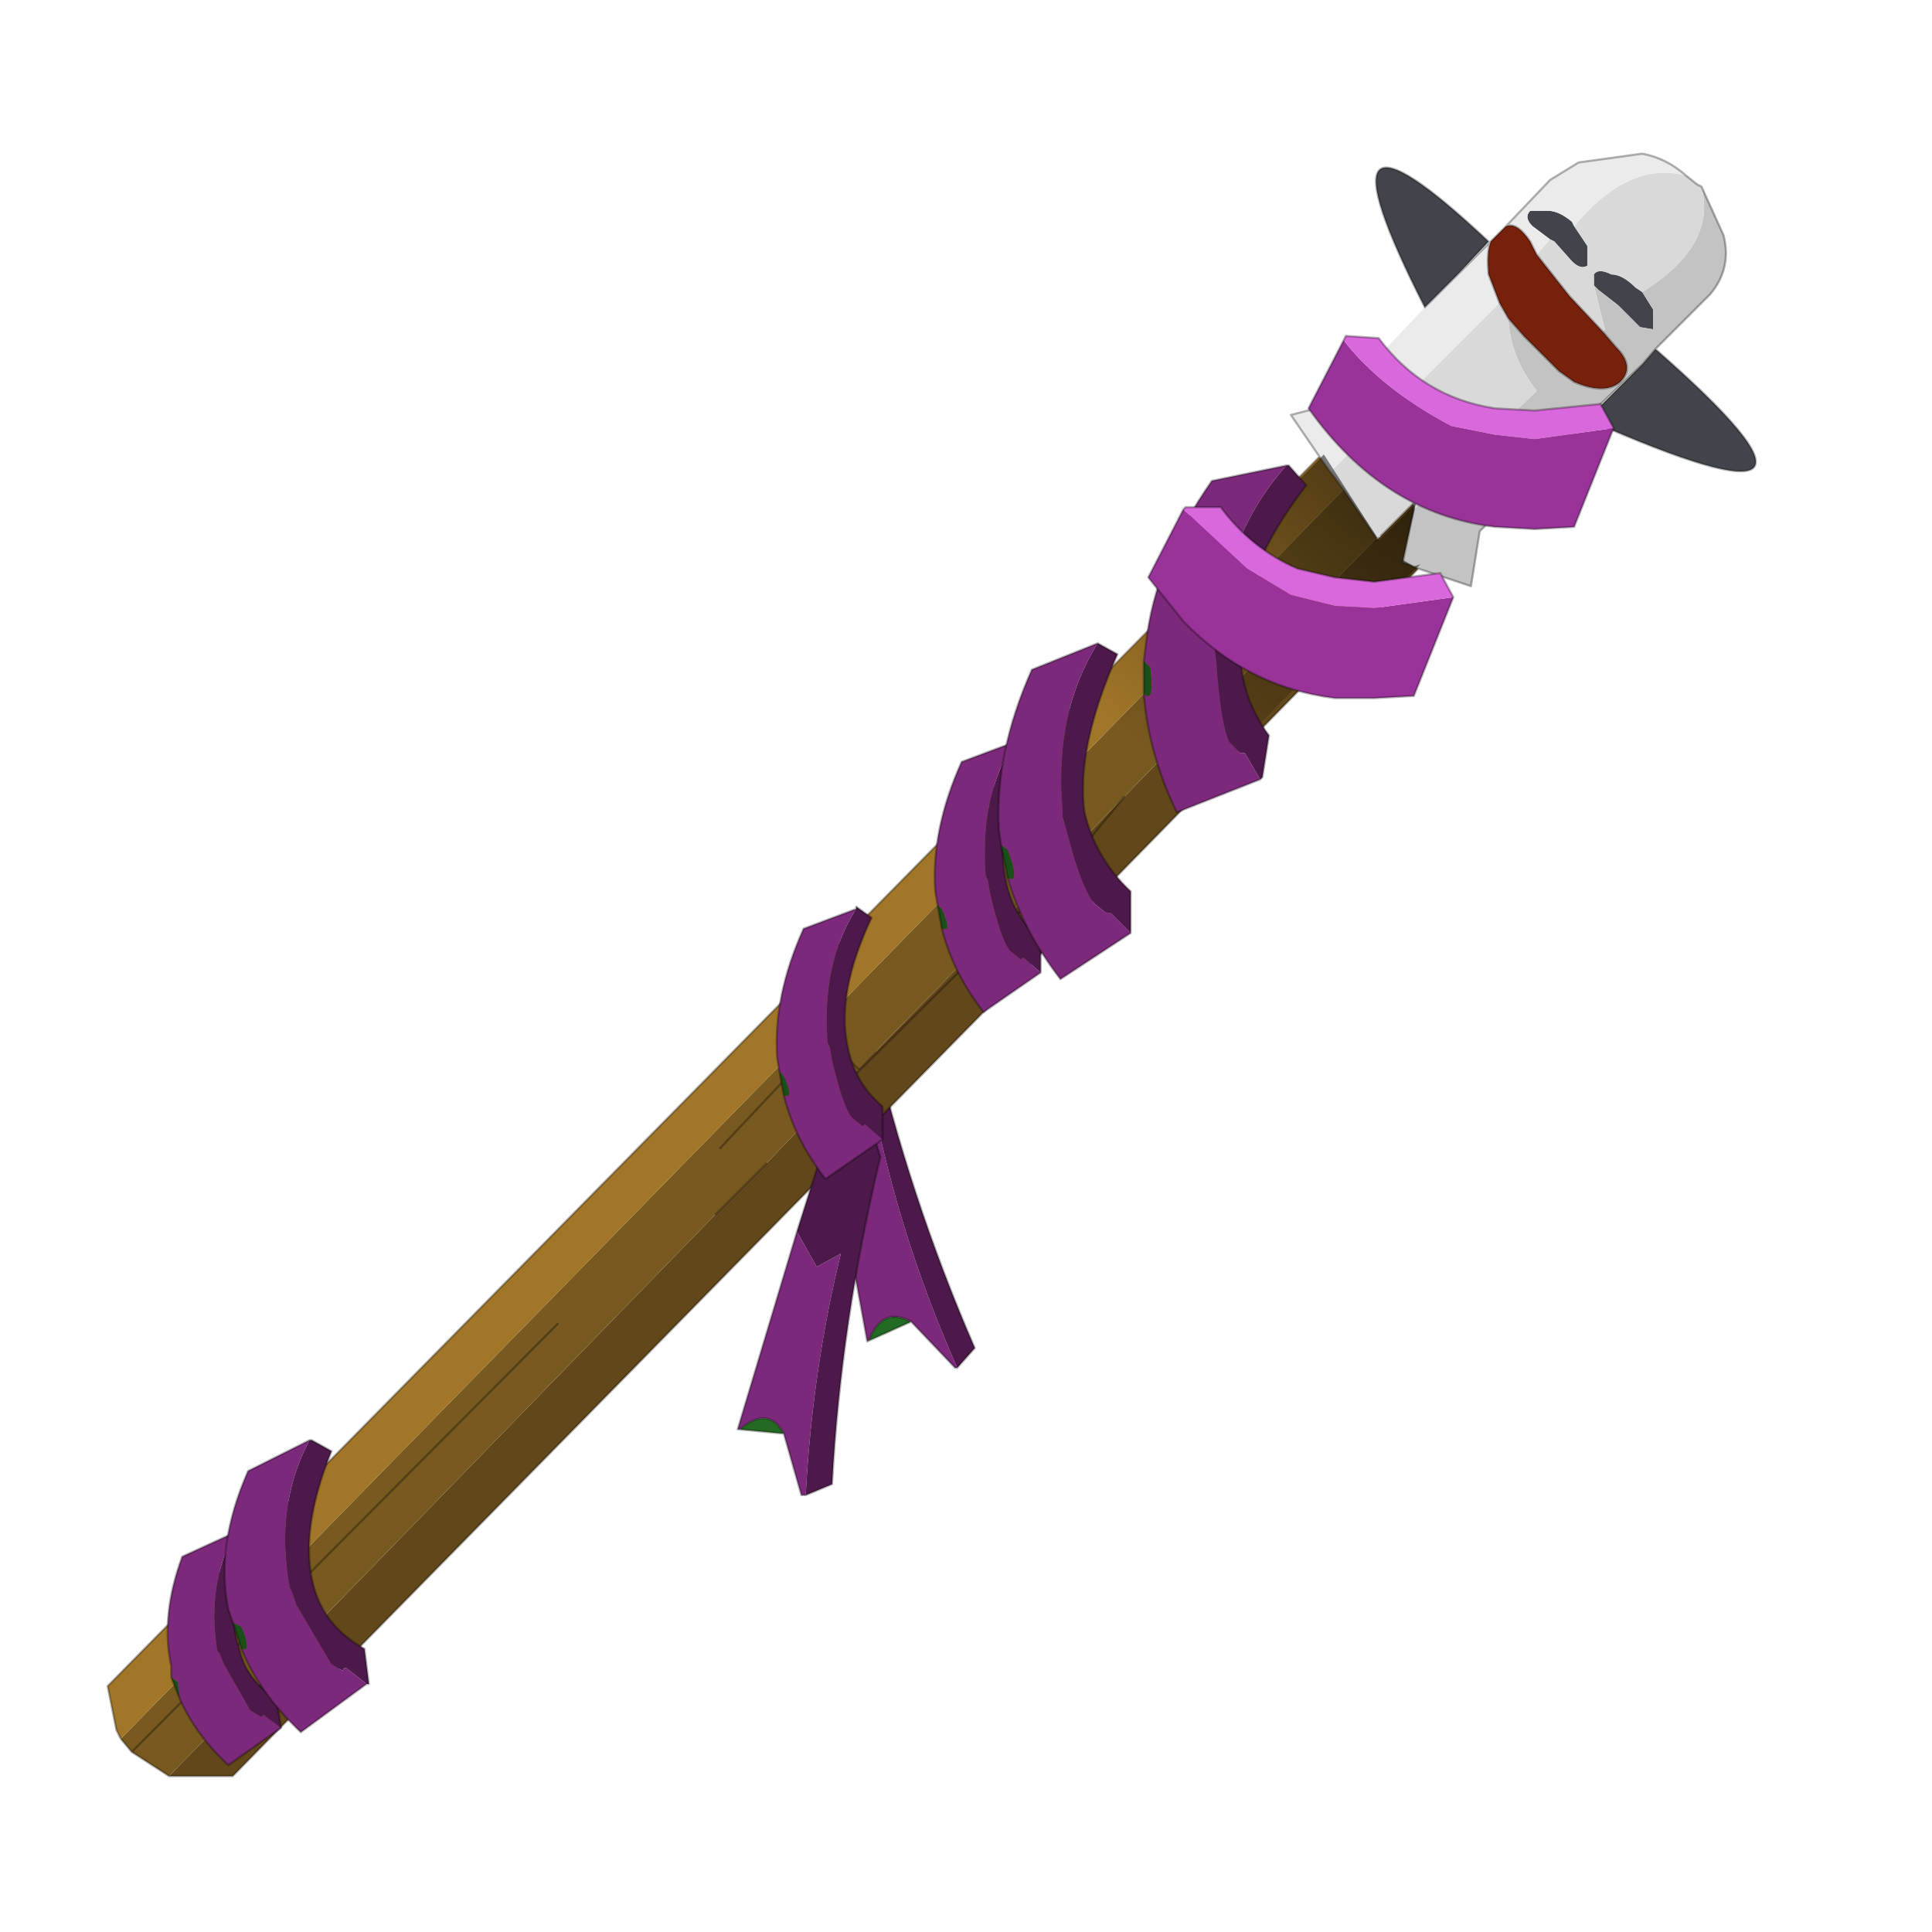 <?xml version="1.0" encoding="UTF-8" standalone="no"?>
<svg xmlns:xlink="http://www.w3.org/1999/xlink" height="440.0px" width="440.0px" xmlns="http://www.w3.org/2000/svg">
  <g transform="matrix(10.0, 0.0, 0.0, 10.0, 0.0, 0.0)">
    <use height="44.0" transform="matrix(1.0, 0.0, 0.0, 1.0, 0.0, 0.0)" width="44.0" xlink:href="#shape0"/>
  </g>
  <defs>
    <g id="shape0" transform="matrix(1.0, 0.0, 0.0, 1.0, 0.0, 0.0)">
      <path d="M44.0 44.0 L0.0 44.0 0.0 0.0 44.0 0.0 44.0 44.0" fill="#43adca" fill-opacity="0.0" fill-rule="evenodd" stroke="none"/>
      <path d="M25.95 19.2 L25.65 18.95 Q25.65 18.7 25.9 18.7 L26.15 18.95 25.95 19.2" fill="#ad2e0f" fill-rule="evenodd" stroke="none"/>
      <path d="M19.75 30.55 L19.8 30.5 Q20.1 29.75 20.75 30.1 L19.75 30.55" fill="#236b23" fill-rule="evenodd" stroke="none"/>
      <path d="M18.9 25.9 L19.65 26.45 20.05 25.9 Q20.65 28.55 21.8 31.15 L21.75 31.15 20.75 30.1 Q20.1 29.75 19.8 30.5 L19.75 30.55 18.9 25.9" fill="#7d297b" fill-rule="evenodd" stroke="none"/>
      <path d="M21.8 31.15 Q20.65 28.55 20.05 25.9 L19.65 26.45 18.9 25.9 18.55 23.8 19.45 23.05 19.45 23.2 19.85 23.55 Q20.7 27.25 22.2 30.7 L21.8 31.15" fill="#4d194a" fill-rule="evenodd" stroke="none"/>
      <path d="M18.9 25.9 L19.75 30.55 19.8 30.5 Q20.1 29.75 20.75 30.1 L21.75 31.15 21.8 31.15 22.2 30.7 Q20.7 27.25 19.85 23.55 L19.45 23.2 19.45 23.05 18.55 23.8 18.9 25.9 M19.75 30.55 L20.75 30.1" fill="none" stroke="#000000" stroke-linecap="round" stroke-linejoin="round" stroke-opacity="0.302" stroke-width="0.05"/>
      <path d="M34.3 5.15 Q34.55 5.05 34.85 5.5 L35.0 5.8 35.75 6.75 36.5 7.55 36.8 7.9 Q37.25 8.35 36.9 8.7 36.55 9.0 35.85 8.7 L35.5 8.45 34.7 7.65 34.35 7.25 34.15 6.9 33.9 6.25 Q33.85 5.75 33.95 5.5 L34.3 5.15" fill="#77200b" fill-rule="evenodd" stroke="none"/>
      <path d="M35.3 5.45 L34.9 5.15 Q34.7 4.95 34.85 4.8 L35.25 4.8 Q35.5 4.8 35.8 5.05 L35.85 5.15 36.15 5.6 36.15 6.05 Q36.0 6.15 35.8 5.95 L35.4 5.5 35.3 5.45 M37.7 7.95 Q42.95 12.55 36.15 9.55 L37.4 8.3 37.7 7.95 M32.45 7.0 Q29.65 1.5 33.9 5.5 L33.2 6.25 32.45 7.0 M36.3 6.5 L36.3 6.25 Q36.4 6.1 36.7 6.25 36.95 6.25 37.25 6.55 L37.4 6.65 37.65 7.05 37.65 7.5 37.35 7.45 36.95 7.05 36.85 6.95 36.4 6.6 36.3 6.5" fill="#41454b" fill-rule="evenodd" stroke="none"/>
      <path d="M38.75 4.25 L39.25 5.35 Q39.45 6.1 38.95 6.7 L37.7 7.95 37.4 8.3 36.35 9.3 34.85 10.95 33.7 12.1 33.5 13.35 32.3 12.95 31.95 12.8 32.2 11.6 35.0 8.9 Q34.4 8.15 34.35 7.25 L34.7 7.65 35.5 8.45 35.85 8.7 Q36.55 9.0 36.9 8.7 37.25 8.35 36.8 7.9 L36.5 7.55 36.55 7.5 36.3 6.5 36.4 6.6 36.85 6.95 36.95 7.05 37.35 7.45 37.65 7.5 37.65 7.05 37.4 6.65 Q39.1 5.6 38.75 4.25" fill="#c3c3c3" fill-rule="evenodd" stroke="none"/>
      <path d="M32.3 12.95 L25.1 20.3 5.3 40.45 3.85 40.45 16.3 27.65 17.45 26.5 18.6 25.3 19.6 24.35 19.55 24.35 25.6 18.15 31.35 12.25 31.35 12.3 31.4 12.25 31.45 12.2 32.2 11.45 32.2 11.6 31.95 12.8 32.3 12.95 M25.1 20.3 L24.45 19.55 25.6 18.15 24.45 19.55 25.1 20.3 M24.45 19.55 L19.6 24.35 24.45 19.55" fill="#614719" fill-rule="evenodd" stroke="none"/>
      <path d="M3.85 40.45 L3.0 39.9 2.75 39.6 30.6 11.15 31.35 12.25 25.6 18.15 19.55 24.35 18.8 23.6 16.4 26.15 18.8 23.6 19.55 24.35 19.6 24.35 18.6 25.3 17.45 26.5 16.3 27.65 3.85 40.45 M12.7 30.15 L3.0 39.9 12.7 30.15" fill="#78591f" fill-rule="evenodd" stroke="none"/>
      <path d="M2.75 39.6 L2.65 39.4 2.45 38.4 30.05 10.4 30.3 10.75 30.6 11.15 2.75 39.6" fill="#a17629" fill-rule="evenodd" stroke="none"/>
      <path d="M35.0 5.8 L35.3 5.45 35.4 5.5 35.8 5.95 Q36.0 6.15 36.15 6.05 L36.15 5.6 35.85 5.15 Q37.1 3.65 38.4 4.0 L38.65 4.2 38.75 4.25 Q39.1 5.6 37.4 6.65 L37.25 6.55 Q36.95 6.25 36.7 6.25 36.4 6.1 36.3 6.25 L36.3 6.5 36.55 7.5 36.5 7.55 35.75 6.75 35.0 5.8 M34.15 6.9 L34.35 7.25 Q34.4 8.15 35.0 8.9 L32.2 11.6 32.2 11.45 31.45 12.2 31.4 12.25 31.35 12.3 31.35 12.25 30.6 11.15 30.3 10.75 34.15 6.9" fill="#d9d9d9" fill-rule="evenodd" stroke="none"/>
      <path d="M34.3 5.15 L35.3 4.1 35.95 3.7 37.4 3.5 Q37.95 3.6 38.4 4.0 37.1 3.65 35.85 5.15 L35.8 5.05 Q35.5 4.8 35.25 4.8 L34.85 4.8 Q34.7 4.95 34.9 5.15 L35.3 5.45 35.0 5.8 34.85 5.5 Q34.55 5.05 34.3 5.15 M30.05 10.4 L29.4 9.45 30.35 9.2 31.55 7.95 32.45 7.0 33.2 6.25 33.95 5.5 Q33.85 5.75 33.9 6.25 L34.15 6.9 30.3 10.75 30.05 10.4" fill="#ebebeb" fill-rule="evenodd" stroke="none"/>
      <path d="M38.4 4.0 Q37.95 3.6 37.4 3.5 L35.95 3.7 35.3 4.1 34.3 5.15 Q34.55 5.05 34.85 5.5 L35.0 5.8 M38.4 4.0 L38.65 4.2 38.75 4.25 39.25 5.35 Q39.45 6.1 38.95 6.7 L37.7 7.95 Q42.95 12.55 36.15 9.55 L37.4 8.3 36.35 9.3 M34.85 10.95 L33.7 12.1 33.5 13.35 32.3 12.95 25.1 20.3 5.3 40.45 3.85 40.45 3.0 39.9 2.75 39.6 2.65 39.4 2.45 38.4 30.05 10.4 29.4 9.45 30.35 9.2 31.55 7.95 M32.45 7.0 Q29.65 1.5 33.9 5.5 L33.2 6.25 33.95 5.5 34.3 5.15 M33.95 5.5 Q33.85 5.75 33.9 6.25 L34.15 6.9 34.35 7.25 34.7 7.65 35.5 8.45 35.85 8.7 Q36.55 9.0 36.9 8.7 37.25 8.35 36.8 7.9 L36.5 7.55 35.75 6.75 35.0 5.8 M37.7 7.95 L37.4 8.3 M32.2 11.6 L31.95 12.8 32.3 12.95 M32.2 11.6 L32.2 11.45 31.45 12.2 M31.4 12.25 L31.35 12.3 31.35 12.25 30.6 11.15 30.3 10.75 30.05 10.4 M25.6 18.15 L24.45 19.55 25.1 20.3 M33.2 6.25 L32.45 7.0 M19.55 24.35 L18.8 23.6 16.4 26.15 M18.6 25.3 L19.6 24.35 19.55 24.35 M17.45 26.5 L16.3 27.65 M3.0 39.9 L12.7 30.15 M19.6 24.35 L24.45 19.55" fill="none" stroke="#000000" stroke-linecap="round" stroke-linejoin="round" stroke-opacity="0.302" stroke-width="0.05"/>
      <path d="M31.4 12.3 L32.25 11.45 31.95 12.75 32.2 12.9 32.35 12.85 32.25 12.9 32.35 12.85 30.0 15.15 20.0 25.35 21.7 18.9 30.15 10.35 31.4 12.3" fill="url(#gradient0)" fill-rule="evenodd" stroke="none"/>
      <path d="M16.8 32.55 L16.85 32.55 16.8 32.55" fill="#339933" fill-rule="evenodd" stroke="none"/>
      <path d="M16.85 32.55 Q17.5 32.0 17.85 32.65 L16.8 32.55 16.85 32.55" fill="#236b23" fill-rule="evenodd" stroke="none"/>
      <path d="M18.15 28.05 L18.6 28.85 19.15 28.55 Q18.5 31.2 18.35 34.05 L18.25 34.05 17.85 32.65 Q17.5 32.0 16.85 32.55 L16.8 32.55 18.15 28.05" fill="#7d297b" fill-rule="evenodd" stroke="none"/>
      <path d="M18.35 34.05 Q18.5 31.2 19.15 28.55 L18.6 28.85 18.15 28.05 18.8 26.0 19.9 25.75 19.9 25.85 20.05 26.35 Q19.15 30.1 18.95 33.8 L18.35 34.05" fill="#4d194a" fill-rule="evenodd" stroke="none"/>
      <path d="M18.15 28.05 L16.8 32.55 16.85 32.55 Q17.5 32.0 17.85 32.65 L18.25 34.05 18.35 34.05 18.95 33.8 Q19.15 30.1 20.05 26.35 L19.9 25.85 19.9 25.75 18.8 26.0 18.15 28.05 M16.8 32.55 L17.85 32.65" fill="none" stroke="#000000" stroke-linecap="round" stroke-linejoin="round" stroke-opacity="0.302" stroke-width="0.05"/>
      <path d="M26.05 15.05 L26.2 15.2 Q26.3 16.05 26.05 15.8 L26.05 15.05" fill="#1a4f1a" fill-rule="evenodd" stroke="none"/>
      <path d="M26.05 15.05 L26.1 14.65 Q26.3 12.8 27.6 10.95 L29.3 10.6 Q27.95 12.1 27.65 14.5 L27.65 14.65 27.7 15.05 Q27.8 16.5 28.0 16.9 L28.25 17.15 28.35 17.15 28.7 17.75 26.8 18.5 Q26.15 17.15 26.05 15.8 26.3 16.05 26.2 15.2 L26.05 15.05" fill="#7d297b" fill-rule="evenodd" stroke="none"/>
      <path d="M28.7 17.75 L28.35 17.15 28.25 17.15 28.0 16.9 Q27.8 16.5 27.7 15.05 L27.65 14.65 27.65 14.5 Q27.95 12.1 29.3 10.6 L29.35 10.6 29.75 11.05 Q28.25 13.0 28.25 14.65 28.2 15.8 28.9 16.75 L28.75 17.7 28.7 17.75" fill="#4d194a" fill-rule="evenodd" stroke="none"/>
      <path d="M29.3 10.6 L27.6 10.95 Q26.3 12.8 26.1 14.65 L26.05 15.05 26.05 15.8 Q26.15 17.15 26.8 18.5 L28.7 17.75 M29.3 10.6 L29.35 10.6 29.75 11.05 Q28.25 13.0 28.25 14.65 28.2 15.8 28.9 16.75 L28.75 17.7 28.7 17.75" fill="none" stroke="#000000" stroke-linecap="round" stroke-linejoin="round" stroke-opacity="0.302" stroke-width="0.05"/>
      <path d="M36.75 9.75 L35.85 12.0 34.95 12.05 34.05 12.0 Q31.5 11.7 29.8 9.3 L30.6 7.75 Q31.45 8.85 33.05 9.7 L34.05 9.9 34.95 10.0 36.75 9.75" fill="#993399" fill-rule="evenodd" stroke="none"/>
      <path d="M30.6 7.75 L30.65 7.65 31.4 7.7 Q32.4 9.05 34.05 9.3 L34.95 9.35 36.45 9.2 36.75 9.75 34.95 10.0 34.05 9.9 33.05 9.7 Q31.45 8.85 30.6 7.75" fill="#d868db" fill-rule="evenodd" stroke="none"/>
      <path d="M36.75 9.75 L35.85 12.0 34.95 12.05 34.05 12.0 Q31.5 11.7 29.8 9.3 L30.6 7.75 30.65 7.65 31.4 7.7 Q32.4 9.05 34.05 9.3 L34.95 9.35 36.45 9.2 36.75 9.75 Z" fill="none" stroke="#000000" stroke-linecap="round" stroke-linejoin="round" stroke-opacity="0.302" stroke-width="0.05"/>
      <path d="M33.1 13.6 L32.2 15.85 31.3 15.9 30.4 15.9 Q28.4 15.65 26.95 14.15 L26.15 13.15 26.95 11.6 28.4 12.95 29.4 13.55 30.4 13.8 31.3 13.85 33.1 13.6" fill="#993399" fill-rule="evenodd" stroke="none"/>
      <path d="M26.95 11.6 L27.0 11.55 27.8 11.55 Q28.5 12.5 29.55 12.95 L30.4 13.15 31.3 13.25 32.8 13.05 33.1 13.6 31.3 13.85 30.4 13.8 29.4 13.55 28.4 12.95 26.95 11.6" fill="#d868db" fill-rule="evenodd" stroke="none"/>
      <path d="M26.95 11.6 L27.0 11.55 27.8 11.55 Q28.5 12.5 29.55 12.95 L30.4 13.15 31.3 13.25 32.8 13.05 33.1 13.6 32.2 15.85 31.3 15.9 30.4 15.9 Q28.4 15.65 26.95 14.15 L26.15 13.15 26.95 11.6 Z" fill="none" stroke="#000000" stroke-linecap="round" stroke-linejoin="round" stroke-opacity="0.302" stroke-width="0.05"/>
      <path d="M21.35 20.6 L21.45 20.7 Q21.7 21.25 21.45 21.15 L21.35 20.6" fill="#1a4f1a" fill-rule="evenodd" stroke="none"/>
      <path d="M21.35 20.6 L21.3 20.3 Q21.2 18.9 21.9 17.35 L23.1 16.9 Q22.3 18.15 22.45 19.95 L22.5 20.05 22.55 20.35 Q22.8 21.4 23.0 21.65 L23.25 21.85 23.3 21.8 23.7 22.15 22.4 23.05 Q21.7 22.15 21.45 21.15 21.7 21.25 21.45 20.7 L21.35 20.6" fill="#7d297b" fill-rule="evenodd" stroke="none"/>
      <path d="M23.7 22.15 L23.3 21.8 23.25 21.85 23.0 21.65 Q22.8 21.4 22.55 20.35 L22.5 20.05 22.45 19.95 Q22.3 18.15 23.1 16.9 L23.1 16.85 23.45 17.1 Q22.65 18.8 22.9 20.0 23.05 20.85 23.7 21.4 L23.7 22.15" fill="#4d194a" fill-rule="evenodd" stroke="none"/>
      <path d="M23.1 16.9 L21.9 17.35 Q21.2 18.9 21.3 20.3 L21.35 20.6 21.45 21.15 Q21.7 22.15 22.4 23.05 L23.7 22.15 M23.1 16.9 L23.1 16.85 23.45 17.1 Q22.65 18.8 22.9 20.0 23.05 20.85 23.7 21.4 L23.7 22.15" fill="none" stroke="#000000" stroke-linecap="round" stroke-linejoin="round" stroke-opacity="0.302" stroke-width="0.05"/>
      <path d="M22.95 20.0 L22.8 19.25 22.95 19.35 Q23.25 20.15 22.95 20.0" fill="#1a4f1a" fill-rule="evenodd" stroke="none"/>
      <path d="M25.0 14.65 Q24.0 16.25 24.2 18.45 L24.2 18.6 24.3 18.95 Q24.65 20.3 24.95 20.6 L25.2 20.8 25.3 20.8 25.75 21.25 24.15 22.3 Q23.3 21.2 22.95 20.0 23.25 20.15 22.95 19.35 L22.8 19.25 22.75 18.9 Q22.65 17.15 23.5 15.25 L25.0 14.65" fill="#7d297b" fill-rule="evenodd" stroke="none"/>
      <path d="M25.0 14.65 L25.45 14.9 Q24.5 17.05 24.7 18.5 24.95 19.55 25.75 20.3 L25.75 21.2 25.75 21.25 25.3 20.8 25.2 20.8 24.95 20.6 Q24.65 20.3 24.3 18.95 L24.2 18.6 24.2 18.45 Q24.0 16.25 25.0 14.65" fill="#4d194a" fill-rule="evenodd" stroke="none"/>
      <path d="M25.75 21.25 L25.75 21.2 25.75 20.3 Q24.95 19.55 24.7 18.5 24.5 17.05 25.45 14.9 L25.0 14.65 M25.75 21.25 L24.15 22.3 Q23.3 21.2 22.95 20.0 L22.8 19.25 22.75 18.9 Q22.65 17.15 23.5 15.25 L25.0 14.65" fill="none" stroke="#000000" stroke-linecap="round" stroke-linejoin="round" stroke-opacity="0.302" stroke-width="0.05"/>
      <path d="M17.85 24.95 L17.75 24.4 17.85 24.5 Q18.1 25.05 17.85 24.95" fill="#1a4f1a" fill-rule="evenodd" stroke="none"/>
      <path d="M19.5 20.7 Q18.7 21.95 18.85 23.75 L18.9 23.85 18.95 24.15 Q19.2 25.2 19.4 25.45 L19.65 25.65 19.7 25.6 20.1 25.95 18.8 26.85 Q18.1 25.95 17.85 24.95 18.1 25.05 17.85 24.5 L17.75 24.4 17.7 24.1 Q17.6 22.7 18.3 21.15 L19.5 20.7" fill="#7d297b" fill-rule="evenodd" stroke="none"/>
      <path d="M19.5 20.7 L19.5 20.65 19.85 20.9 Q19.05 22.6 19.3 23.8 19.45 24.65 20.1 25.2 L20.1 25.95 19.7 25.6 19.65 25.65 19.4 25.45 Q19.2 25.2 18.95 24.15 L18.9 23.85 18.85 23.75 Q18.7 21.95 19.5 20.7" fill="#4d194a" fill-rule="evenodd" stroke="none"/>
      <path d="M20.1 25.95 L20.1 25.2 Q19.45 24.65 19.3 23.8 19.05 22.6 19.85 20.9 L19.5 20.65 19.5 20.7 M20.1 25.95 L18.8 26.85 Q18.1 25.95 17.85 24.95 L17.75 24.4 17.7 24.1 Q17.6 22.7 18.3 21.15 L19.5 20.7" fill="none" stroke="#000000" stroke-linecap="round" stroke-linejoin="round" stroke-opacity="0.302" stroke-width="0.05"/>
      <path d="M4.1 38.7 L3.9 38.2 4.05 38.3 4.1 38.7" fill="#1a4f1a" fill-rule="evenodd" stroke="none"/>
      <path d="M5.35 34.9 Q4.7 36.1 4.95 37.6 L5.0 37.65 5.1 37.9 5.7 38.95 5.95 39.1 6.0 39.05 6.4 39.35 5.2 40.2 Q4.45 39.5 4.1 38.7 L4.05 38.3 3.9 38.2 3.9 37.95 Q3.65 36.8 4.15 35.45 L5.35 34.9" fill="#7d297b" fill-rule="evenodd" stroke="none"/>
      <path d="M5.35 34.9 L5.75 35.1 Q5.1 36.55 5.45 37.55 5.6 38.25 6.3 38.7 L6.4 39.35 6.0 39.05 5.95 39.1 5.7 38.95 5.1 37.9 5.0 37.65 4.95 37.6 Q4.7 36.1 5.35 34.9" fill="#4d194a" fill-rule="evenodd" stroke="none"/>
      <path d="M6.4 39.35 L6.3 38.7 Q5.6 38.25 5.45 37.55 5.1 36.55 5.75 35.1 L5.35 34.9 M6.4 39.35 L5.2 40.2 Q4.45 39.5 4.1 38.7 L3.9 38.2 3.9 37.95 Q3.65 36.8 4.15 35.45 L5.35 34.9" fill="none" stroke="#000000" stroke-linecap="round" stroke-linejoin="round" stroke-opacity="0.302" stroke-width="0.05"/>
      <path d="M5.3 36.95 L5.5 37.05 Q5.75 37.65 5.5 37.55 L5.3 36.95" fill="#1a4f1a" fill-rule="evenodd" stroke="none"/>
      <path d="M5.3 36.95 L5.2 36.65 Q4.9 35.2 5.65 33.5 L7.05 32.8 Q6.25 34.3 6.6 36.15 L6.65 36.25 6.75 36.55 7.55 37.9 7.8 38.05 Q7.85 37.95 7.9 38.0 L8.35 38.35 6.85 39.45 Q5.9 38.55 5.5 37.55 5.75 37.65 5.5 37.05 L5.3 36.95" fill="#7d297b" fill-rule="evenodd" stroke="none"/>
      <path d="M8.35 38.35 L7.9 38.0 Q7.85 37.95 7.8 38.05 L7.55 37.9 6.75 36.55 6.65 36.25 6.6 36.15 Q6.25 34.3 7.05 32.8 L7.1 32.8 7.55 33.05 Q6.8 34.9 7.15 36.15 7.4 37.05 8.3 37.55 L8.4 38.35 8.35 38.35" fill="#4d194a" fill-rule="evenodd" stroke="none"/>
      <path d="M7.05 32.8 L5.65 33.5 Q4.9 35.2 5.2 36.65 L5.3 36.95 5.5 37.55 Q5.9 38.55 6.85 39.45 L8.35 38.35 M7.05 32.8 L7.1 32.8 7.55 33.05 Q6.8 34.9 7.15 36.15 7.4 37.05 8.3 37.55 L8.4 38.35 8.35 38.35" fill="none" stroke="#000000" stroke-linecap="round" stroke-linejoin="round" stroke-opacity="0.302" stroke-width="0.05"/>
    </g>
    <linearGradient gradientTransform="matrix(-0.004, 0.003, -5.0E-4, -4.0E-4, 25.8, 11.75)" gradientUnits="userSpaceOnUse" id="gradient0" spreadMethod="pad" x1="-819.2" x2="819.2">
      <stop offset="0.0" stop-color="#000000" stop-opacity="0.502"/>
      <stop offset="1.0" stop-color="#000000" stop-opacity="0.0"/>
    </linearGradient>
  </defs>
</svg>
